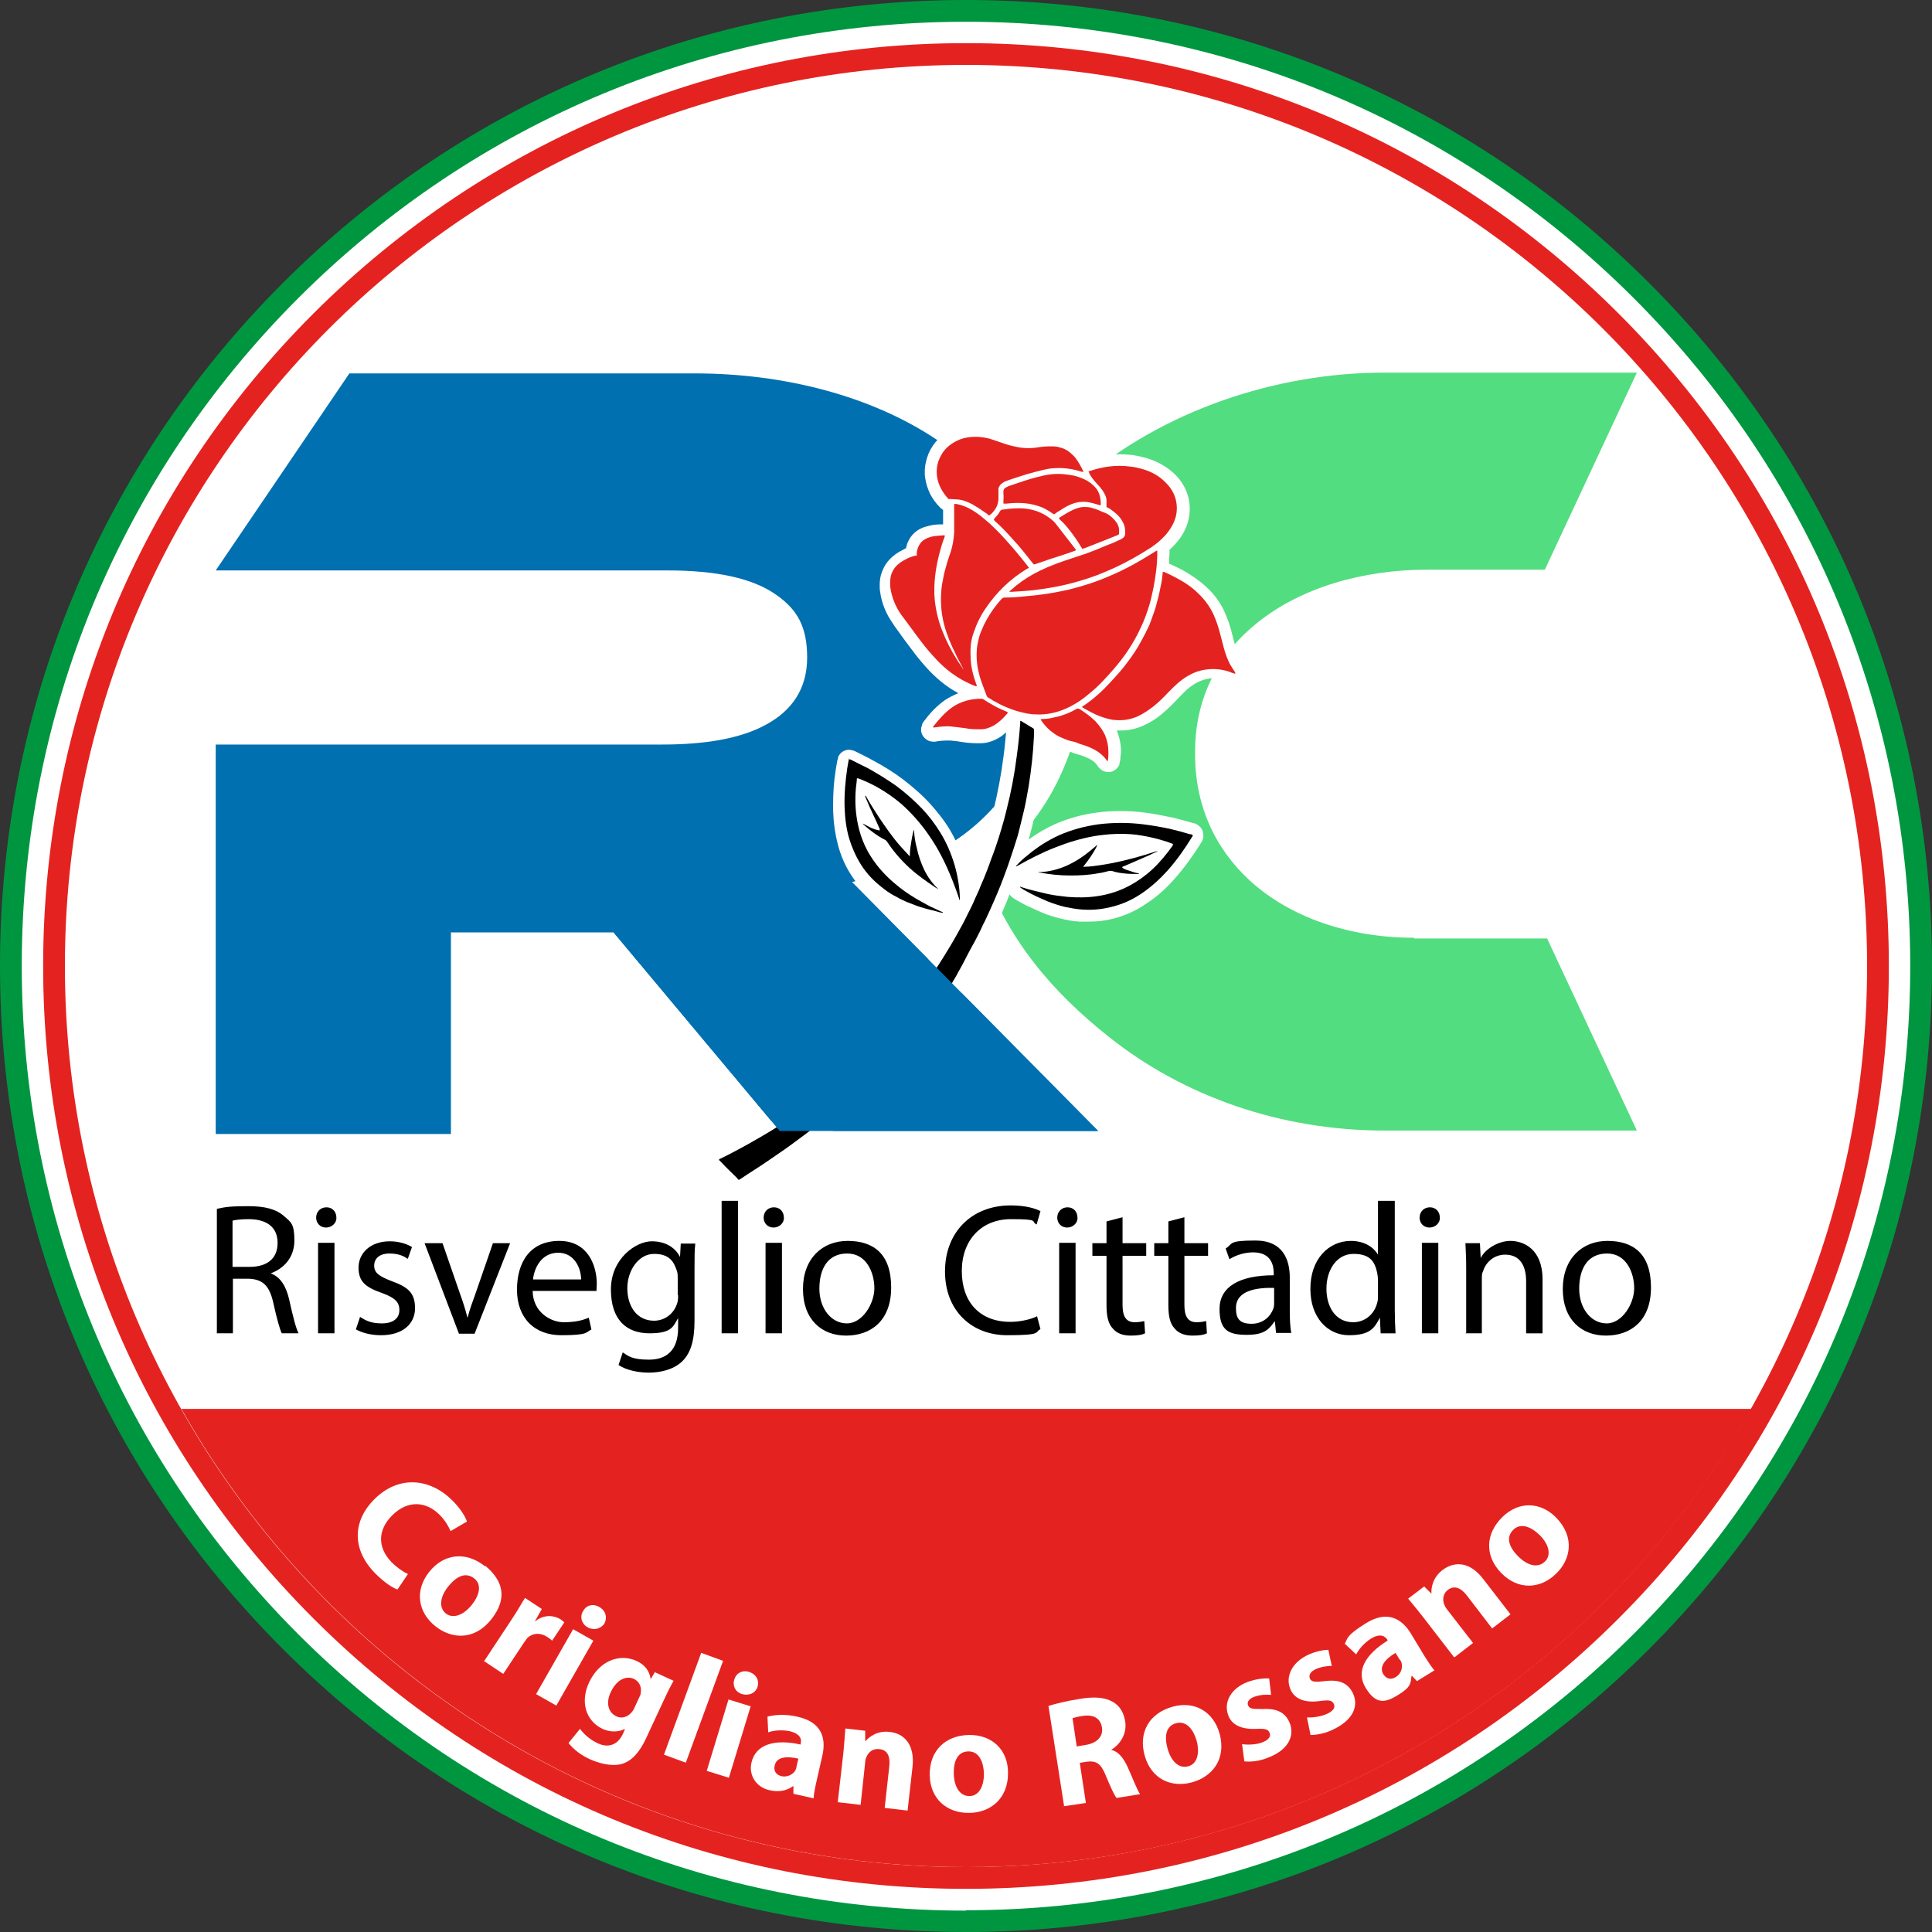 <?xml version="1.0" encoding="UTF-8" standalone="no"?>
<svg
   version="1.1"
   viewBox="0 0 506 506"
   id="svg44"
   sodipodi:docname="logo.svg"
   inkscape:version="1.4-rc1 (61ec3f24, 2024-09-26)"
   xmlns:inkscape="http://www.inkscape.org/namespaces/inkscape"
   xmlns:sodipodi="http://sodipodi.sourceforge.net/DTD/sodipodi-0.dtd"
   xmlns="http://www.w3.org/2000/svg"
   xmlns:svg="http://www.w3.org/2000/svg">
  <rect x="0" y="0" width="506" height="506" fill="#333333" stroke="none"/>
  <sodipodi:namedview
     id="namedview44"
     pagecolor="#ffffff"
     bordercolor="#000000"
     borderopacity="0.25"
     inkscape:showpageshadow="2"
     inkscape:pageopacity="0.0"
     inkscape:pagecheckerboard="0"
     inkscape:deskcolor="#d1d1d1"
     inkscape:zoom="2.1837945"
     inkscape:cx="252.77104"
     inkscape:cy="253"
     inkscape:current-layer="g43" />
  <defs
     id="defs1">
    <style
       id="style1">
      .cls-1 {
        fill: #e42320;
      }

      .cls-2 {
        fill: #0070b0;
      }

      .cls-3 {
        fill: #52dd80;
      }

      .cls-4 {
        fill: #fff;
      }

      .cls-5 {
        fill: #009640;
      }
    </style>
  </defs>
  <!-- Generator: Adobe Illustrator 28.7.0, SVG Export Plug-In . SVG Version: 1.2.0 Build 136)  -->
  <g
     id="g44">
    <g
       id="Layer_1">
      <g
         id="g43">
        <g
           id="g4">
          <path
             class="cls-5"
             d="M253,506c-67.6,0-131.1-26.3-178.9-74.1C26.3,384.1,0,320.6,0,253S26.3,121.9,74.1,74.1C121.9,26.3,185.4,0,253,0s131.1,26.3,178.9,74.1c47.8,47.8,74.1,111.3,74.1,178.9s-26.3,131.1-74.1,178.9c-47.8,47.8-111.3,74.1-178.9,74.1"
             id="path1" />
          <path
             class="cls-4"
             d="M253,500.4c-66.1,0-128.2-25.7-174.9-72.4C31.4,381.2,5.7,319.1,5.7,253S31.4,124.8,78.1,78.1C124.8,31.4,187,5.7,253,5.7s128.2,25.7,174.9,72.4c46.7,46.7,72.4,108.8,72.4,174.9s-25.7,128.2-72.4,174.9c-46.7,46.7-108.8,72.4-174.9,72.4"
             id="path2" />
          <path
             class="cls-1"
             d="M253,494.7c-64.6,0-125.2-25.1-170.9-70.8C36.5,378.3,11.3,317.6,11.3,253s25.1-125.2,70.8-170.9C127.8,36.5,188.5,11.3,253,11.3s125.2,25.1,170.9,70.8c45.6,45.6,70.8,106.3,70.8,170.9s-25.1,125.2-70.8,170.9c-45.6,45.6-106.3,70.8-170.9,70.8"
             id="path3" />
          <path
             class="cls-4"
             d="M489,253c0,130.3-105.7,236-236,236S17,383.4,17,253,122.7,17,253,17s236,105.7,236,236"
             id="path4" />
        </g>
        <g
           id="g22">
          <path
             class="cls-1"
             d="M47.5,369c40.5,71.6,117.4,120,205.6,120s165-48.4,205.6-120H47.5Z"
             id="path5" />
          <g
             id="g21">
            <path
               class="cls-4"
               d="M106.8,412.2c-1.2-.5-2.9-1.7-4.2-3-3.8-3.9-3.7-8.5.1-12.3,4.2-4.2,9-3.6,12.4-.2,1.5,1.5,2.4,3.1,2.9,4.3l4.3-2.5c-.4-1.2-1.6-3.3-3.8-5.5-5.8-5.8-14-6.8-20.5-.3-5.4,5.4-6.2,12.9.4,19.5,2.3,2.3,4.5,3.7,5.7,4.1l2.7-4Z"
               id="path6" />
            <path
               class="cls-4"
               d="M124.2,413.4c2.2,1.7,1.2,4.7-.7,7-2.2,2.7-4.9,3.6-6.7,2.2-2-1.6-1.5-4.5.6-7.1s4.5-3.9,6.8-2.1ZM127,410.2c-4.9-3.9-10.7-3.4-14.6,1.5s-2.9,10.6,1.6,14.2c4.1,3.3,10.1,3.9,14.6-1.7s3.1-10.3-1.5-14.1Z"
               id="path7" />
            <path
               class="cls-4"
               d="M126.7,435l5.1,3.4,5.5-8.3c.3-.4.6-.8.8-1.1,1.4-1.3,3.3-1.5,5.2-.3.6.4,1,.7,1.3,1l3.2-4.8c-.3-.3-.6-.5-1-.8-1.6-1-4.2-1.4-6.6.5h-.1c0,0,1.8-3.2,1.8-3.2l-4.4-2.9c-.9,1.4-1.8,3.1-3.4,5.5l-7.2,10.9Z"
               id="path8" />
            <path
               class="cls-4"
               d="M157,420.9c-1.7-1-3.5-.5-4.3,1.1-.9,1.4-.4,3.3,1.2,4.2s3.5.4,4.4-1c.8-1.5.4-3.3-1.3-4.3ZM145.7,446.7l9.7-17-5.3-3-9.7,17,5.3,3Z"
               id="path9" />
            <path
               class="cls-4"
               d="M166.2,447.2c-.2.5-.5,1-.9,1.4-1,1.1-2.5,1.6-3.9.9-2.3-1.1-2.7-3.8-1.4-6.4,1.5-3.2,4-4.3,6-3.4,1.5.7,2.1,2.2,1.8,3.8,0,.3-.2.7-.4,1.1l-1.2,2.6ZM171.6,437.8l-1.2,2h0c-.2-1.9-1.3-3.7-3.7-4.8-4.4-2-9.7-.1-12.4,5.6-2.4,5.1-.9,10.1,3.5,12.2,2,.9,4.1.9,5.9,0h0s-.5,1.2-.5,1.2c-1.5,3.3-4.2,3.8-6.8,2.5-2.1-1-3.7-2.6-4.5-3.7l-3,3.7c1.2,1.6,3.4,3.3,5.7,4.3s5.5,1.9,8.2,1.2c2.8-.8,4.8-3.3,6.4-6.7l4.6-9.9c1.2-2.6,2-4.1,2.6-5.2l-4.8-2.2Z"
               id="path10" />
            <rect
               class="cls-4"
               x="167.5"
               y="444.5"
               width="28.4"
               height="6.1"
               transform="translate(-301.1 464.1) rotate(-69.9)"
               id="rect10" />
            <path
               class="cls-4"
               d="M196.3,437.9c-1.9-.6-3.5.3-4,2-.5,1.6.3,3.3,2.1,3.8s3.5-.3,4-1.9c.5-1.7-.3-3.3-2.2-3.9ZM190.9,465.6l5.7-18.7-5.8-1.8-5.7,18.7,5.8,1.8Z"
               id="path11" />
            <path
               class="cls-4"
               d="M208.6,462.7c0,.4-.2.7-.3,1-.7,1.1-2.1,1.8-3.6,1.5-1.3-.3-2.2-1.3-1.8-2.8.5-2.3,3.1-2.5,6.2-1.8l-.5,2.1ZM213.1,471c0-1.1.4-2.9.8-4.7l1.5-6.6c1-4.5-.2-8.7-6.6-10.1-3.5-.8-6.3-.4-7.8,0l.2,4.1c1.4-.5,3.6-.7,5.6-.3,2.9.7,3.2,2.2,2.9,3.2v.3c-6.8-1.5-11.8-.1-12.9,4.8-.7,3,1,6.4,4.9,7.2,2.3.5,4.4.1,6-1.1h.1s0,2,0,2l5.3,1.2Z"
               id="path12" />
            <path
               class="cls-4"
               d="M219.4,472l6,.7,1.2-11.2c0-.6.2-1.1.4-1.5.5-1.1,1.6-2.1,3.3-1.9,2.2.2,2.9,2,2.6,4.6l-1.2,10.8,6,.7,1.3-11.5c.6-5.7-2.1-8.7-6-9.1-3.2-.4-5.4,1.3-6.3,2.4h-.1s0-2.7,0-2.7l-5.2-.6c-.1,1.7-.3,3.8-.5,6.2l-1.5,13.2Z"
               id="path13" />
            <path
               class="cls-4"
               d="M253.7,458.7c2.8,0,3.9,2.9,4,5.8,0,3.5-1.4,5.9-3.8,5.9-2.6,0-4-2.5-4.1-5.8s1-5.9,3.9-5.9ZM253.8,454.4c-6.3.1-10.4,4.2-10.3,10.5.1,6.3,4.6,10,10.3,9.9,5.2,0,10.3-3.4,10.2-10.6,0-5.9-4.2-9.9-10.2-9.8Z"
               id="path14" />
            <path
               class="cls-4"
               d="M280.9,450c.4-.1,1.2-.4,2.7-.6,2.8-.4,4.6.6,5,3,.4,2.3-1.2,4.1-4.2,4.6l-2.4.4-1.1-7.4ZM278.4,473.1l6-.9-1.6-10.5,1.8-.3c2.5-.3,3.7.4,5,3.6,1.3,3.2,2.3,5.2,2.8,5.9l6.2-1c-.7-.9-2-4.3-3.3-7.2-1.1-2.3-2.4-4-4.3-4.4h0c2.2-1.3,4.2-4,3.7-7.4-.4-2.5-1.5-4.2-3.3-5.2-2.1-1.2-5-1.4-8.9-.7-3.2.5-6,1.2-7.9,1.8l4.1,26.3Z"
               id="path15" />
            <path
               class="cls-4"
               d="M308.1,451.3c2.7-.7,4.5,1.8,5.3,4.6.9,3.4.1,6.1-2.2,6.7-2.5.7-4.5-1.4-5.4-4.6s-.5-6,2.3-6.7ZM307.1,447c-6.1,1.7-9,6.7-7.3,12.8,1.7,6.1,6.9,8.5,12.4,7,5.1-1.4,9.1-5.9,7.2-12.8-1.6-5.7-6.5-8.6-12.3-7Z"
               id="path16" />
            <path
               class="cls-4"
               d="M325.8,461.3c1.7.2,4,0,6.4-1,5.2-2,6.9-5.6,5.6-9-1.1-2.7-3.2-3.9-7.1-3.7-2.5,0-3.4,0-3.8-.9-.4-.9.2-1.8,1.6-2.3,1.6-.6,3.4-.6,4.4-.5l-.5-4.3c-1.3-.1-3.4.1-5.6.9-4.5,1.7-6.4,5.4-5.1,8.8.8,2.2,3.1,3.7,7.3,3.5,2.4-.1,3.1.1,3.5,1s-.1,1.8-1.8,2.5c-1.7.7-4.1.7-5.4.5l.6,4.5Z"
               id="path17" />
            <path
               class="cls-4"
               d="M343.2,454.4c1.7,0,4-.4,6.3-1.6,5-2.5,6.4-6.1,4.8-9.4-1.3-2.6-3.5-3.6-7.4-3.1-2.5.3-3.4.2-3.8-.6-.4-.9,0-1.8,1.4-2.5,1.5-.7,3.3-.9,4.3-.9l-.9-4.2c-1.3,0-3.4.4-5.5,1.4-4.3,2.1-5.9,6-4.3,9.2,1,2.1,3.4,3.4,7.6,2.8,2.4-.3,3.1-.2,3.6.7s0,1.8-1.6,2.6c-1.6.8-4.1,1.1-5.4,1l.9,4.4Z"
               id="path18" />
            <path
               class="cls-4"
               d="M366.7,434.7c.2.3.3.6.4.9.3,1.3-.2,2.8-1.5,3.6s-2.4.6-3.3-.7c-1.2-2,.5-4,3.2-5.6l1.1,1.8ZM375.7,437.5c-.7-.8-1.7-2.3-2.7-3.9l-3.5-5.8c-2.4-3.9-6.2-6.1-11.7-2.7s-4.8,4.1-5.6,5.4l3,2.8c.7-1.4,2.1-3,3.8-4.1,2.6-1.6,3.8-.6,4.4.3v.2c-5.8,3.6-8.4,8-5.7,12.4s5.1,3.9,8.5,1.8,3.2-3,3.5-5h.1c0,0,1.3,1.4,1.3,1.4l4.7-2.9Z"
               id="path19" />
            <path
               class="cls-4"
               d="M381,434l4.8-3.7-6.9-8.9c-.3-.4-.6-1-.7-1.3-.4-1.1-.3-2.7,1-3.7,1.7-1.3,3.5-.5,5,1.5l6.6,8.6,4.8-3.7-7.1-9.2c-3.5-4.6-7.5-4.8-10.7-2.4-2.6,2-3,4.7-2.9,6.2h0c0,0-1.9-1.9-1.9-1.9l-4.2,3.2c1.1,1.3,2.4,2.9,3.9,4.8l8.1,10.5Z"
               id="path20" />
            <path
               class="cls-4"
               d="M396.4,400.6c2-1.9,4.8-.6,6.9,1.5,2.5,2.5,3,5.3,1.3,6.9-1.9,1.8-4.6,1-7-1.4s-3.3-5-1.2-7ZM393.5,397.3c-4.5,4.4-4.7,10.2-.3,14.7,4.4,4.5,10.2,4.2,14.3.2,3.8-3.6,5.1-9.5.1-14.7-4.1-4.2-9.8-4.4-14.1-.2Z"
               id="path21" />
          </g>
        </g>
        <g
           id="g42">
          <g
             id="g23">
            <path
               class="cls-3"
               d="M370.3,245.6c-16.9,0-32.4-5.3-43-15-9-8.3-14.5-19.7-14.3-33.8,0-14.3,6.3-25.7,16.3-33.7,11.3-9.1,27.4-13.9,44.5-13.9h30.8l24.1-51.6h-66.3c-28.3,0-57.9,10-79.3,28.4-2.5,2.1-4.9,4.4-7.1,6.8,5.8,10.3,8.8,22,8.8,34.7,0,20.2-5.3,36.8-15.7,49.3-3.4,4-7.3,7.6-11.7,10.8,6.4,18.3,18,32.1,33.2,44.1,19.4,15.4,44.7,24.4,72.1,24.4h66l-23.5-50.3h-34.8Z"
               id="path22" />
            <path
               class="cls-2"
               d="M56.5,149.4l35-51.6h90.6c23,0,46,5.8,63.3,17.4,17.5,11.7,29.2,29.1,29.2,52.3s-4.9,32.7-13.4,42.8c-9.1,10.8-22.3,17.4-38.1,20.7l64.5,65.2h-83.4l-43.5-52h-42.6v52.8h-61.6v-102h117c10.9,0,20.4-1.5,27.1-5.2,6.7-3.6,10.8-9.3,10.8-17.6s-2.8-12.6-7.8-16.2c-6.4-4.7-16.4-6.6-28.8-6.6H56.5Z"
               id="path23" />
          </g>
          <g
             id="g41">
            <path
               class="cls-4"
               d="m 326.5,175.786 c -0.2,-0.505 -0.4,-0.807 -0.5,-1.009 0,0 0,0 -0.1,-0.101 -0.3,-0.505 -0.7,-0.908 -0.9,-1.514 v 0 c -0.6,-1.11 -1,-2.321 -1.4,-3.633 -0.4,-1.413 -0.7,-2.826 -1.1,-4.238 -0.4,-1.615 -1,-3.229 -1.7,-4.844 v 0 c -1.1,-2.523 -2.8,-4.844 -4.8,-6.66 -2.3,-2.119 -4.8,-3.734 -7.4,-5.046 -0.9,-0.404 -1.7,-0.807 -2.4,-1.11 0,0 0,0 0,0 0,-0.807 0,-1.716 0.1,-2.523 v 0 c 0,-0.505 0,-0.605 0,-0.706 0,-0.101 0,-0.303 0,-0.404 0.5,-0.505 1.1,-1.009 1.5,-1.514 1.6,-1.716 2.9,-3.835 3.5,-6.459 0.2,-0.908 0.3,-1.816 0.3,-2.725 0,-0.908 -0.1,-1.917 -0.3,-2.826 -0.6,-2.422 -1.8,-4.44 -3.4,-6.055 -2.1,-2.119 -4.7,-3.532 -7.3,-4.339 -1.3,-0.404 -2.7,-0.706 -4,-0.908 -1,-0.101 -2.1,-0.202 -3.1,-0.202 -2.8,0 -5.5,0.505 -8.1,1.211 -0.6,-1.009 -1.2,-2.018 -2.1,-3.027 -1.3,-1.413 -3,-2.523 -5,-3.027 -1.1,-0.303 -2.1,-0.404 -3.1,-0.404 H 275 c -1.4,0 -2.7,0.202 -3.9,0.404 v 0 c -0.6,0 -1.1,0.101 -1.7,0.101 -1,0 -2,-0.101 -3.1,-0.404 -1.3,-0.303 -2.7,-0.807 -4.3,-1.413 -0.5,-0.202 -1.2,-0.404 -2,-0.605 -1.4,-0.404 -2.9,-0.605 -4.5,-0.605 v 0 h -0.2 c -2,0 -4,0.303 -6,1.312 -1.3,0.605 -2.6,1.413 -3.6,2.523 -1,1.009 -1.9,2.321 -2.5,3.734 -0.6,1.514 -1,3.128 -1,4.743 0,0.505 0,1.11 0.1,1.615 v 0 c 0.2,1.514 0.7,2.927 1.3,4.238 0.7,1.312 1.5,2.422 2.5,3.431 0.1,0.101 0.3,0.303 0.4,0.404 h 0.1 c 0.1,0.202 0.3,0.303 0.4,0.303 0,0.303 0,0.605 0,0.908 v 0 c 0,0.101 0,0.101 0,0.101 0,0.706 0,1.312 0,1.917 0,0.303 0,0.605 0,0.908 -1.1,0 -2.2,0 -3.4,0.303 -0.8,0.202 -1.7,0.404 -2.5,0.807 -0.8,0.404 -1.6,1.009 -2.2,1.716 -0.6,0.706 -1.1,1.615 -1.4,2.523 v 0 c 0,0.303 -0.2,0.605 -0.2,0.908 -0.3,0.101 -0.5,0.202 -0.8,0.404 -1.3,0.605 -2.6,1.514 -3.7,2.725 -1,1.11 -1.7,2.523 -2.1,3.936 -0.2,0.807 -0.3,1.716 -0.3,2.523 0,0.605 0,1.211 0.1,1.716 0.4,3.128 1.6,5.954 3.4,8.477 v 0 c 0.3,0.505 0.6,0.908 0.9,1.312 v 0 c 1.3,1.816 2.6,3.633 4,5.449 1.4,1.917 3,3.835 4.7,5.651 2.2,2.22 4.6,4.238 7.5,5.752 -1.2,0.505 -2.4,1.11 -3.5,1.816 -2.3,1.615 -4.1,3.633 -5.6,5.651 -0.2,0.202 -0.3,0.505 -0.4,0.706 v 0.202 c -0.7,1.514 0,3.128 1.4,3.936 0.5,0.303 1.1,0.404 1.6,0.404 0.4,0 0.7,0 0.9,-0.101 v 0 c 0.8,-0.101 1.6,-0.202 2.3,-0.202 0.7,0 0.8,0 1.2,0 v 0 c 1.1,0.101 2.1,0.202 3.2,0.404 v 0 c 1.2,0.202 2.6,0.303 3.9,0.303 0.3,0 0.5,0 0.8,0 v 0 c 1.8,0 3.4,-0.605 4.8,-1.413 v 0 c 0.7,-0.404 1.3,-0.908 1.9,-1.413 -0.2,2.119 -0.4,4.339 -0.7,6.459 -0.6,4.743 -1.5,9.385 -2.6,13.926 -0.4,1.615 -0.8,3.128 -1.3,4.743 -0.5,1.615 -1,3.33 -1.5,4.945 -0.5,1.413 -1,2.927 -1.6,4.339 -0.3,0.807 -0.6,1.615 -1,2.523 -0.4,0.908 -0.7,1.716 -1,2.523 -0.3,-1.615 -0.6,-3.128 -1,-4.642 -0.9,-3.229 -2.3,-6.358 -4,-9.284 -1.5,-2.523 -3.3,-4.743 -5.2,-6.862 -2.2,-2.422 -4.7,-4.541 -7.2,-6.459 -2.4,-1.816 -4.9,-3.33 -7.5,-4.743 -1.6,-0.908 -3.3,-1.716 -4.9,-2.523 v 0 c -0.4,-0.202 -0.6,-0.202 -0.8,-0.303 h -0.1 c 0,0 0,0 0,0 v 0 c -1.5,-0.404 -3,0.404 -3.6,1.816 v 0 c 0,0 0,0 0,0.202 0,0.101 -0.1,0.404 -0.2,0.706 -0.1,0.706 -0.3,1.514 -0.4,2.321 -0.5,3.027 -0.7,6.055 -0.7,9.082 0,0.605 0,1.11 0,1.716 0.1,3.027 0.5,6.055 1.3,9.082 0.7,2.624 1.8,5.248 3.3,7.569 1.8,2.927 4.2,5.348 6.9,7.367 1.2,0.908 2.5,1.716 3.8,2.422 0.9,0.505 1.8,0.908 2.6,1.312 0.8,0.404 1.6,0.605 2.2,0.908 v 0 c 1.1,0.404 2.1,0.706 3,1.009 v 0 c 1.1,0.303 2.2,0.605 3.2,0.807 v 0 c 0.6,0.101 1.1,0.202 1.5,0.303 v 0 c 0,0 0.3,0 0.8,0 0.3,0 0.6,0 0.9,-0.101 0.2,0 0.4,-0.101 0.5,-0.202 -0.2,0.404 -0.4,0.807 -0.7,1.211 -1.2,2.119 -2.4,4.238 -3.7,6.257 -1.5,2.321 -3,4.642 -4.6,6.963 -2.1,3.027 -4.3,5.954 -6.6,8.78 -0.5,0.706 -1.1,1.312 -1.6,2.018 0,0 -0.2,0.202 -0.4,0.505 -0.1,0.202 -0.2,0.505 -0.3,0.807 0,0.303 -0.1,0.505 -0.1,0.807 -0.1,0.202 -0.3,0.303 -0.4,0.505 -1,1.11 -2.1,2.22 -3.2,3.33 v 0 c -0.6,0.605 -1.2,1.211 -1.9,1.816 v 0 c -0.8,0.807 -1.6,1.514 -2.4,2.22 -0.8,0.807 -1.7,1.514 -2.6,2.321 -1.1,1.009 -2.3,2.018 -3.6,3.027 -1.4,1.11 -2.8,2.22 -4.3,3.33 v 0 c -1.9,1.413 -3.9,2.826 -5.9,4.238 -2.3,1.514 -4.6,3.027 -7,4.44 -3.1,1.917 -6.3,3.633 -9.5,5.348 -0.8,0.404 -1.5,0.807 -2.3,1.211 0,0 0,0 -0.2,0 -0.2,0.101 -0.6,0.303 -1,0.807 -0.4,0.404 -0.7,1.11 -0.8,1.615 -0.2,0.908 0,1.816 0.6,2.523 l 0.2,0.202 0.2,0.202 c 0.2,0.202 0.4,0.404 0.5,0.505 1.4,1.413 2.7,2.725 4.1,4.138 0,0 0.2,0.202 0.5,0.505 0.3,0.303 0.9,0.605 1.6,0.706 0.8,0.202 1.5,0 2.2,-0.404 0,0 0.3,-0.202 0.6,-0.404 v 0 c 2.2,-1.514 4.5,-2.927 6.8,-4.44 1.7,-1.11 3.3,-2.22 4.9,-3.431 1.3,-0.908 2.5,-1.816 3.7,-2.725 v 0 c 1.1,-0.807 2.2,-1.615 3.2,-2.422 1.2,-0.908 2.4,-1.917 3.6,-2.826 0.9,-0.706 1.8,-1.413 2.7,-2.22 0.8,-0.706 1.6,-1.312 2.3,-2.018 1.1,-1.009 2.2,-1.917 3.4,-3.027 1.1,-1.009 2.2,-2.018 3.4,-3.128 1.3,-1.211 2.5,-2.523 3.7,-3.734 1.4,-1.413 2.8,-2.927 4.1,-4.339 0.8,-0.807 1.5,-1.716 2.2,-2.523 0.2,0 0.4,0 0.6,0 0.3,0 0.5,0 0.8,0 0.8,-0.202 1.4,-0.605 1.9,-1.211 0,0 0.2,-0.303 0.4,-0.605 v 0 c 1.5,-2.22 2.9,-4.541 4.4,-6.862 1.1,-1.716 2.1,-3.431 3.1,-5.147 0.8,-1.312 1.6,-2.725 2.3,-4.037 v 0 c 0.7,-1.211 1.3,-2.321 2,-3.532 v 0 c 0.7,-1.312 1.4,-2.725 2.1,-4.037 0.5,-1.009 1.1,-2.018 1.6,-3.128 0.5,-0.908 0.9,-1.816 1.3,-2.725 0.6,-1.312 1.3,-2.725 1.9,-4.138 0.6,-1.413 1.2,-2.826 1.8,-4.238 v 0 c 0.2,-0.505 0.4,-1.11 0.6,-1.615 0,0 0,0 0,0 0,0 0.1,0.202 0.3,0.404 0.2,0.202 0.4,0.404 0.7,0.605 v 0 c 0.5,0.303 1.1,0.706 1.7,1.009 0.9,0.505 1.8,1.009 2.8,1.413 0.9,0.404 1.9,0.908 2.9,1.312 1.6,0.706 3.3,1.211 5,1.615 v 0 c 1.6,0.404 3.3,0.706 5,0.807 0.8,0 1.5,0 2.3,0 2.1,0 4.1,-0.202 6.2,-0.706 3.3,-0.807 6.4,-2.22 9.1,-4.138 2.8,-1.816 5.2,-4.037 7.3,-6.459 2.6,-2.927 4.9,-6.156 6.9,-9.385 v 0 c 0.1,-0.202 0.2,-0.404 0.3,-0.505 v 0 c 0,-0.101 0,-0.101 0,-0.101 v 0 c 0.5,-1.11 0.3,-2.523 -0.5,-3.431 -0.5,-0.505 -1.1,-0.908 -1.5,-1.009 -0.2,0 -0.4,-0.101 -0.5,-0.101 v 0 c 0,0 0,0 0,0 v 0 c -1.8,-0.505 -3.5,-1.009 -5.3,-1.413 v 0 c -2.4,-0.505 -4.8,-1.009 -7.3,-1.312 -2.2,-0.303 -4.4,-0.404 -6.5,-0.404 -2,0 -4.1,0.101 -6.1,0.404 -3.8,0.505 -7.4,1.514 -10.9,3.027 -2.4,1.11 -4.7,2.422 -6.9,4.037 0.1,-0.404 0.3,-0.908 0.4,-1.413 v 0 c 0,0 0,0 0,0 0.5,-1.816 0.9,-3.633 1.3,-5.449 0.5,-2.119 0.9,-4.339 1.3,-6.459 0.7,-4.138 1.2,-8.376 1.4,-12.614 0.9,0.706 1.9,1.413 3,1.816 1,0.404 2,0.807 3.2,1.11 v 0 c 0.4,0 0.8,0.202 1.3,0.404 v 0 c 0.7,0.202 1.3,0.404 2,0.605 v 0 c 0.9,0.303 1.8,0.706 2.5,1.11 v 0 c 0.7,0.404 1.2,0.908 1.7,1.615 0,0.101 0.2,0.303 0.4,0.505 0.2,0.202 0.4,0.404 0.7,0.605 0.3,0.202 0.6,0.303 1,0.404 1.5,0.404 3,-0.505 3.6,-1.917 v 0 c 0,0 0,0 0,-0.303 0,-0.202 0.1,-0.404 0.2,-0.807 v 0 c 0,-0.505 0.1,-1.211 0.2,-2.018 v 0 c 0,0 0,-0.202 0,-0.303 0,-1.816 -0.4,-3.734 -1.1,-5.449 0.3,0 0.6,0 0.9,0 2.1,0 4.1,-0.404 6.1,-1.312 1.8,-0.807 3.4,-1.816 4.8,-3.027 1.6,-1.312 3.1,-2.826 4.4,-4.238 0.7,-0.706 1.4,-1.413 2,-2.018 v 0 c 1.3,-1.11 2.6,-2.018 4.1,-2.523 1.1,-0.404 2.1,-0.605 3.2,-0.605 1,0 2.1,0.202 3.2,0.505 0.3,0.101 0.7,0.303 1.3,0.505 0.3,0.101 0.6,0.202 0.7,0.202 h 0.1 c 0,0 0,0 0,0 v 0 c 0.9,0.101 1.9,-0.101 2.5,-0.706 0.7,-0.605 1.1,-1.514 1,-2.523 0,-0.303 0,-0.706 -0.2,-1.009 z"
               id="path24"
               style="stroke-width:1.005" />
            <g
               id="g30">
              <path
                 d="M240.4,271.9c-.3,0-.4,0-.6-.1-1.8-.7-3.6-1.4-5.4-2.1-.2,0-.4-.2-.6-.2,0,0-.2,0-.2-.1,0-.2,0-.3.2-.4.6-.7,1.1-1.4,1.7-2.1,2.3-2.9,4.5-5.9,6.7-8.9,1.6-2.3,3.2-4.6,4.7-7,1.3-2.1,2.6-4.2,3.8-6.4.9-1.6,1.8-3.2,2.6-4.9.7-1.4,1.5-2.9,2.1-4.4.5-1.1,1-2.1,1.4-3.2.4-1,.9-2,1.3-3.1.3-.8.7-1.7,1-2.6.5-1.5,1.1-2.9,1.6-4.4.6-1.7,1.1-3.3,1.6-5,.5-1.6.9-3.2,1.3-4.8,1.2-4.7,2.1-9.4,2.7-14.2.4-2.9.7-5.7.9-8.6,0-.2,0-.4,0-.6.2,0,.4.1.5.2.5.3,1,.6,1.5.9.4.3.9.5,1.3.8.3.1.3.3.3.6,0,.5,0,1,0,1.5-.2,4.4-.7,8.8-1.4,13.2-.4,2.1-.7,4.1-1.2,6.2-.4,1.8-.9,3.6-1.3,5.3-.2.9-.5,1.9-.8,2.8-.4,1.3-.8,2.5-1.2,3.7-.6,1.8-1.2,3.6-1.9,5.4-.6,1.6-1.2,3.2-1.9,4.8-.6,1.4-1.2,2.8-1.8,4.1-.6,1.3-1.2,2.7-1.9,4-.4.9-.8,1.8-1.3,2.7-.5,1-1,2-1.6,3-.7,1.3-1.4,2.6-2.1,4-.6,1.2-1.3,2.3-1.9,3.5-.8,1.3-1.5,2.6-2.3,3.9-1,1.7-2,3.3-3.1,5-1.4,2.3-2.9,4.5-4.4,6.7-.1.2-.2.3-.3.5"
                 id="path25" />
              <path
                 d="M193.6,309c-.3,0-.4-.2-.5-.4-1.4-1.4-2.8-2.7-4.1-4.1-.2-.2-.3-.3-.5-.5l-.2-.2c0-.2.2-.3.3-.3.8-.4,1.6-.8,2.4-1.2,3.3-1.7,6.5-3.5,9.7-5.4,2.4-1.4,4.8-3,7.1-4.5,2-1.4,4.1-2.8,6-4.3,1.5-1.1,2.9-2.2,4.4-3.4,1.3-1,2.5-2,3.7-3.1.9-.8,1.8-1.6,2.6-2.3.8-.7,1.6-1.5,2.4-2.3.7-.6,1.3-1.3,2-1.9,1.1-1.1,2.2-2.2,3.2-3.4,1.2-1.3,2.3-2.6,3.5-3.9,1.1-1.3,2.1-2.6,3.1-3.9,3-3.8,5.7-7.7,8.2-11.8,1.5-2.5,2.9-5,4.3-7.5,0-.2.2-.3.3-.5.2,0,.3.2.4.4.4.5.7,1,1,1.5.3.4.6.9.9,1.2.2.2.2.4,0,.7-.2.5-.4.9-.7,1.4-2,4-4.2,7.8-6.6,11.5-1.2,1.8-2.4,3.5-3.6,5.2-1.1,1.5-2.2,2.9-3.4,4.3-.6.8-1.2,1.5-1.9,2.2-.9,1-1.7,2-2.6,3-1.3,1.4-2.6,2.8-4,4.2-1.2,1.2-2.4,2.4-3.7,3.6-1.1,1-2.2,2-3.3,3-1.1,1-2.2,2-3.3,2.9-.7.6-1.5,1.3-2.2,1.9-.9.7-1.8,1.4-2.7,2.1-1.2.9-2.3,1.9-3.5,2.8-1,.8-2.1,1.6-3.2,2.4-1.2.9-2.4,1.8-3.7,2.7-1.6,1.1-3.2,2.2-4.8,3.3-2.2,1.5-4.5,2.9-6.7,4.4-.2.1-.3.2-.5.3"
                 id="path26" />
              <path
                 d="M266.9,232.2c.3,0,.6.1.8.2.9.3,1.9.6,2.8.8,1.2.3,2.5.6,3.7.9,1.8.4,3.6.6,5.4.8,2.6.2,5.2.2,7.8-.2,4.9-.7,9.2-2.7,13-5.8,2.1-1.7,3.9-3.7,5.6-5.9.4-.5.7-1,1.1-1.5,0,0,0-.2.2-.3,0,0-.2-.1-.2-.2-.4-.2-.9-.3-1.3-.5-.7-.2-1.3-.4-2-.6-2.1-.6-4.2-1-6.3-1.3-3.7-.4-7.4-.2-11,.4-3.4.6-6.7,1.6-10,2.9-3.4,1.3-6.7,3-9.9,4.8-.1,0-.2.1-.4.2h-.1c0-.2.2-.3.3-.4.8-.9,1.7-1.7,2.6-2.4,2.6-2.2,5.4-4,8.5-5.4,3.2-1.4,6.6-2.3,10.1-2.8,4-.5,7.9-.5,11.9,0,2.3.3,4.7.7,7,1.2,1.7.4,3.5.9,5.2,1.4.2,0,.5,0,.7.3,0,.1-.1.3-.2.4-1.9,3.1-4,6.1-6.5,8.9-2,2.2-4.2,4.2-6.7,5.9-2.5,1.7-5.2,2.9-8.2,3.6-2.5.6-5,.8-7.5.6-1.5-.1-3-.4-4.5-.7-1.6-.4-3.1-.9-4.6-1.5-.9-.4-1.8-.8-2.7-1.2-.9-.4-1.8-.9-2.7-1.4-.6-.3-1.1-.6-1.6-1,0,0,0,0-.1-.2"
                 id="path27" />
              <path
                 d="M222.4,198.9c.1,0,.2,0,.3,0,1.6.8,3.2,1.6,4.8,2.4,2.5,1.4,4.9,2.9,7.2,4.5,2.4,1.8,4.7,3.8,6.8,6,1.8,1.9,3.4,4,4.8,6.3,1.6,2.6,2.8,5.4,3.7,8.4.8,2.8,1.3,5.7,1.4,8.6,0,.2,0,.4,0,.6-.2,0-.2-.2-.2-.3-.5-1.6-1.1-3.1-1.7-4.7-1.7-4.3-3.7-8.4-6.4-12.2-2-2.9-4.4-5.6-7.1-8-1.9-1.6-3.9-3-6-4.2-1.6-.9-3.3-1.7-5.1-2.4-.1,0-.3-.1-.5,0,0,.1,0,.3,0,.5-.4,2.8-.5,5.6-.2,8.4.3,2.7.9,5.3,1.9,7.7.9,2.2,2.1,4.2,3.5,6,1.8,2.3,3.8,4.2,6.1,6,1.8,1.4,3.7,2.6,5.7,3.7,1.1.6,2.1,1.2,3.3,1.7.7.3,1.4.7,2.2,1h.1c-.1.2-.3.2-.4.1-.5,0-.9-.2-1.3-.3-1-.3-2.1-.5-3.1-.8-.9-.3-1.8-.5-2.7-.9-.7-.3-1.4-.5-2.1-.8-.8-.4-1.6-.7-2.4-1.2-1.2-.6-2.4-1.3-3.5-2.2-2.4-1.8-4.5-3.9-6.1-6.5-1.3-2.1-2.3-4.4-3-6.7-.8-2.7-1.1-5.5-1.2-8.2-.1-3.4.2-6.8.7-10.2.1-.8.3-1.5.4-2.3,0,0,0-.2.1-.3"
                 id="path28" />
              <path
                 d="M272.1,228.4c.1,0,.3,0,.4,0,2.3-.1,4.6-.7,6.7-1.6,2.7-1.2,5-2.8,7.2-4.7.3-.2.6-.5.8-.7,0,0,.1,0,.2-.1-.2.5-.6,1.3-1.7,3-.6.9-1.3,1.8-2,2.7,0,.1.2,0,.3,0,1.4,0,2.7-.2,4.1-.4,4.1-.6,8.1-1.6,12.1-2.8.8-.3,1.7-.5,2.5-.8.1,0,.3,0,.4-.1,0,.2,0,.2-.2.2-.6.3-1.2.5-1.7.8-1.3.6-2.6,1.1-3.9,1.7-1,.4-2,.9-3,1.3-.1,0-.3,0-.4.3.2.2.7.5,1.4.7.5.2,1,.3,1.5.5.5.2,1,.2,1.5.4,0,.2-.2.1-.3.1-1.3,0-2.6,0-4-.2-1-.1-1.9-.3-2.8-.6-.2,0-.5,0-.7,0-.9.2-1.8.5-2.8.6-2.5.5-5,.6-7.5.6-2.7,0-5.4-.3-8-.8h-.2c0,0,0-.2,0-.2"
                 id="path29" />
              <path
                 d="M245.8,232.9c-.2-.1-.5-.3-.7-.4-2.4-1.6-4.7-3.2-6.8-5.1-2.3-2.1-4.3-4.4-6-7-.2-.2-.3-.4-.6-.5-2-1-3.8-2.4-5.5-3.9,0,0-.2-.2-.2-.3.7.4,1.4.7,2.1,1.1.7.3,1.5.6,2.3.7,0-.2,0-.3,0-.4-.5-1.2-1.1-2.4-1.6-3.5-.7-1.5-1.4-3-2-4.5,0-.2-.2-.3-.2-.5v-.2c.2,0,.2.2.3.3,1,1.8,2.1,3.5,3.2,5.2,1.8,2.7,3.6,5.3,5.7,7.7.7.8,1.5,1.6,2.2,2.4l.2.2c.2,0,.1-.2.1-.3,0-1.2.2-2.4.4-3.6.1-.8.3-1.6.5-2.5,0-.1,0-.2.1-.4.1,0,.1.2.1.3.1,1.4.3,2.9.7,4.3.4,2,1.1,4,2,5.9.9,1.8,2.1,3.5,3.6,4.9.1.1.2.2.3.3h0"
                 id="path30" />
            </g>
            <g
               id="g40">
              <path
                 class="cls-1"
                 d="M303.1,144.2c0,.2,0,.3,0,.5,0,3.1-.4,6.1-1,9.2-.3,1.4-.6,2.9-1,4.3-.6,2-1.3,4-2.2,5.9-1.4,3.1-3.2,6.1-5.3,8.8-1.4,1.8-2.9,3.5-4.5,5.2-1.3,1.4-2.6,2.6-4.1,3.8-1.4,1.2-2.9,2.2-4.6,3.1-2.9,1.5-6,2.3-9.2,2.1-1.6,0-3.1-.4-4.6-.8-1.1-.3-2.1-.7-3.1-1.1-1.2-.5-2.3-1.1-3.4-1.7-.4-.3-.8-.5-1.3-.8-.2-.1-.3-.3-.4-.5-.6-1.7-1.3-3.3-1.8-5-.6-2.1-.9-4.3-.8-6.4,0-1.3.3-2.5.6-3.8.2-.8.5-1.5.8-2.2.6-1.5,1.4-2.9,2.3-4.3.8-1.2,1.7-2.4,2.7-3.5l.2-.2c.2-.2.4-.3.7-.3,1.7,0,3.4-.1,5.1-.3,4-.3,7.9-.9,11.8-1.8,3.6-.9,7.1-2,10.5-3.5,4.1-1.7,8-3.9,11.8-6.3.2-.1.4-.3.8-.4"
                 id="path31" />
              <path
                 class="cls-1"
                 d="M240.1,145.6c0-.2,0-.4,0-.5,0-.5.1-1.1.3-1.6.4-1.1,1.1-1.9,2.1-2.4.6-.3,1.1-.4,1.7-.6,1-.2,2-.2,3-.3h.2c.1.2,0,.3,0,.4-.1.4-.3.7-.4,1.1-.4,1.1-.7,2.3-1,3.4-.8,3.1-1.3,6.3-1.3,9.6,0,2.8.5,5.6,1.3,8.3.9,2.8,2.1,5.4,3.5,7.9.8,1.4,1.7,2.8,2.6,4.1,0,.1.2.2.3.4h0s-.1-.2-.1-.2c-.7-1.4-1.5-2.7-2.1-4.1-1.2-2.4-2.2-4.8-2.9-7.4-.9-3.4-1.1-6.9-.6-10.5.3-1.7.6-3.3,1.1-4.9.3-1.2.7-2.3,1.1-3.5.6-1.7.9-3.6,1-5.4,0-1.7,0-3.4,0-5.1,0-.6,0-1.3,0-1.9,0-.1,0-.3,0-.4.2,0,.4,0,.6,0,1,.2,1.9.5,2.8.9,1.7.8,3.2,1.9,4.6,3.1,1.7,1.4,3.2,2.9,4.7,4.5,2.3,2.5,4.5,5.1,6.6,7.8,0,.1.2.2.3.4-.1,0-.2.2-.4.2-4.5,2.7-8.1,6.2-11,10.5-.7,1-1.3,2.1-1.8,3.1-.5,1-.9,2.1-1.3,3.2-.7,1.9-.9,3.9-.8,6,0,2.6.6,5.1,1.5,7.5,0,.2.2.3.1.5,0,.1-.2,0-.3,0-.9-.3-1.7-.7-2.5-1.1-2.8-1.4-5.3-3.3-7.5-5.6-1.6-1.7-3.1-3.4-4.5-5.3-1.3-1.8-2.7-3.6-4-5.4-.3-.4-.6-.8-.9-1.2-1.5-2.1-2.5-4.5-2.9-7.1-.1-1.1-.1-2.1.1-3.1.2-.9.7-1.8,1.3-2.5.8-.9,1.8-1.5,2.8-2,.5-.3,1.1-.5,1.7-.7.2,0,.4-.1.6-.2"
                 id="path32" />
              <path
                 class="cls-1"
                 d="M323.6,176.4c-.1,0-.2,0-.4,0-.5-.2-.9-.3-1.3-.5-2.8-.9-5.6-.9-8.4,0-1.9.7-3.5,1.7-5,3-.8.7-1.5,1.4-2.3,2.2-1.3,1.4-2.6,2.7-4.1,3.9-1.3,1-2.6,1.9-4.1,2.6-2.2,1-4.4,1.2-6.7.9-1.1-.2-2.1-.5-3.2-.9-1.6-.6-3-1.4-4.4-2.2-.1,0-.1,0-.3-.3,0,0,.2-.2.3-.2,2.7-1.8,5-3.9,7.2-6.3,1.2-1.3,2.4-2.6,3.5-4,1.3-1.7,2.6-3.4,3.7-5.3.6-1,1.1-2,1.7-3.1.3-.5.5-1.1.8-1.6.3-.6.6-1.3.8-1.9.3-.8.6-1.7.9-2.5.3-.9.6-1.9.8-2.8.4-1.4.7-2.9,1-4.4.2-.9.3-1.8.4-2.8,0-.1,0-.3,0-.4.2,0,.3,0,.4,0,.8.4,1.6.7,2.3,1.1,2.4,1.2,4.7,2.6,6.6,4.5,1.7,1.6,3.1,3.5,4.1,5.7.6,1.4,1.1,2.8,1.5,4.3.4,1.4.7,2.8,1.1,4.2.4,1.5.9,2.9,1.6,4.3.4.7.8,1.3,1.2,1.9,0,.1.2.2.2.4"
                 id="path33" />
              <path
                 class="cls-1"
                 d="M289.8,133c0-.2,0-.3,0-.5,0-.5,0-.9,0-1.4,0-1-.5-1.8-1-2.6-.5-.7-1-1.3-1.6-1.9-.7-.8-1.4-1.6-1.9-2.6,0-.2-.2-.4-.2-.6h.2c3.5-1.2,7.1-1.7,10.7-1.2,1.2.1,2.3.4,3.4.7,2.3.7,4.3,1.8,6,3.6,1.3,1.3,2.2,2.8,2.6,4.6.3,1.3.3,2.7,0,4-.5,2-1.5,3.6-2.8,5.1-1.1,1.2-2.3,2.2-3.6,3.1-3.1,2-6.4,3.9-9.7,5.4-3,1.4-6.1,2.6-9.3,3.5-4,1.2-8,1.9-12.1,2.4-1.9.2-3.8.3-5.6.4-.2,0-.3,0-.5,0,0-.2,0-.2.2-.3.5-.4,1-.9,1.5-1.3,2-1.6,4.1-2.9,6.4-4,2.7-1.3,5.5-2.3,8.3-3.2,1.7-.6,3.5-1.1,5.2-1.8,1.6-.6,3.1-1.3,4.7-1.9.8-.3,1.5-.6,2.3-1,.3-.1.5-.2.8-.4.6-.3.9-.8.9-1.5,0-1-.1-1.9-.6-2.8-.4-.8-1-1.6-1.7-2.2-.6-.5-1.2-1-1.8-1.4-.2-.1-.5-.2-.7-.4"
                 id="path34" />
              <path
                 class="cls-1"
                 d="M259,135c-.3-.3-.6-.5-.9-.7-1.1-.8-2.2-1.5-3.4-2.2-1.3-.7-2.6-1.2-4-1.3-.6,0-1.2-.1-1.8-.1-.1,0-.3,0-.4,0h-.1c-1.6-1.8-2.7-3.7-3-6-.2-1.6,0-3.2.7-4.7.9-2.1,2.5-3.6,4.6-4.6,1.5-.7,3.1-1,4.8-1,1.3,0,2.5.2,3.7.5.6.2,1.2.4,1.8.6,1.5.5,3,1.1,4.6,1.4,2,.5,4,.6,6,.3,1.2-.2,2.3-.3,3.5-.3.9,0,1.7,0,2.5.3,1.4.3,2.5,1.1,3.5,2.1.9.9,1.5,2,2.1,3.1.2.3.3.7.5,1v.2c0,.1-.1,0-.2,0-.6-.2-1.2-.3-1.8-.5-1.7-.4-3.4-.6-5.2-.5-1.3,0-2.6.3-3.8.6-2.1.5-4.2,1.1-6.3,1.8-.8.3-1.6.5-2.4.8-.5.2-.9.3-1.3.6-.3.2-.6.4-.8.7-.2.3-.4.6-.4.9,0,.4,0,.7,0,1.1,0,.5,0,.9,0,1.4,0,1.2-.4,2.3-1.1,3.2-.2.3-.5.6-.8.9,0,0-.2.1-.3.3"
                 id="path35" />
              <path
                 class="cls-1"
                 d="M260.3,136.1c0-.2.2-.3.3-.5.5-.5,1-1.1,1.3-1.7.1-.2.3-.3.5-.4,2-.3,4.1-.5,6.1-.3,2.8.3,5.3,1.4,7.4,3.3.1.1.3.3.4.4,1.7,2.2,3.5,4.5,5.2,6.7.1.1.2.3.3.4,0,.2-.2.2-.4.3-.9.3-1.7.6-2.6.9-2.5.8-5,1.6-7.5,2.5-.6.2-.5.2-.9-.3-1.6-2-3.2-4.1-5-6-1.5-1.7-3.1-3.4-4.8-4.9-.1-.1-.2-.2-.3-.3"
                 id="path36" />
              <path
                 class="cls-1"
                 d="M262.8,131.9c0-.1,0-.2,0-.3,0-.8.1-1.5,0-2.3,0-.2,0-.4,0-.6,0-.4.2-.8.6-1,.3-.1.5-.3.8-.4,2.7-.9,5.4-1.9,8.1-2.5,1.1-.3,2.1-.5,3.2-.6,2-.2,3.9,0,5.9.4,1.2.3,2.4.8,3.5,1.4,1.1.7,2.1,1.6,2.7,2.7.5,1,.7,2.1.7,3.3,0,0,0,.2,0,.3,0,0-.2,0-.3,0-.3-.1-.6-.2-1-.3-.7-.2-1.4-.4-2.1-.5-1.5-.2-3,0-4.4.6-1,.4-2,1-2.9,1.6-.5.3-1,.6-1.5,1-.1,0-.3-.1-.4-.2-.7-.5-1.5-1-2.3-1.4-.6-.3-1.3-.5-1.9-.7-2.6-.8-5.3-.8-7.9-.5-.2,0-.4,0-.7,0"
                 id="path37" />
              <path
                 class="cls-1"
                 d="M290.1,199.3c-.2,0-.3-.2-.4-.4-.7-.9-1.6-1.7-2.6-2.3-1-.6-2-1-3.1-1.4-.7-.2-1.4-.4-2-.7-.5-.2-1-.3-1.5-.4-.9-.2-1.8-.6-2.7-1-1-.4-1.9-1.1-2.8-1.8-.9-.8-1.6-1.6-2.3-2.6,0,0-.1-.2-.2-.3.2-.1.4,0,.6-.1.8,0,1.7-.1,2.5-.3,2.1-.4,4.2-1.1,6.1-2.2.4-.3.8-.3,1.2,0,1.4.9,2.8,1.9,4,3.1,1,1.1,1.9,2.3,2.5,3.6.6,1.4.9,2.9.9,4.5,0,.6,0,1.2-.1,1.8,0,0,0,.2,0,.3"
                 id="path38" />
              <path
                 class="cls-1"
                 d="M283.4,143.6c-.2-.2-.3-.4-.4-.6-.9-1.5-1.9-2.9-3-4.3-.7-.9-1.5-1.8-2.4-2.6,0,0-.2-.2-.2-.3v-.2c1.3-.8,2.4-1.5,3.7-2.1,1.1-.5,2.2-.8,3.4-.7.6,0,1.1.1,1.7.3.9.2,1.7.6,2.6,1,0,0,.2,0,.3.1,1.2.4,2.1,1.2,2.9,2.1.6.7,1,1.4,1.1,2.4,0,.3,0,.6,0,1,0,.2-.1.3-.3.4-.7.3-1.5.6-2.2.9-2.2.9-4.4,1.7-6.6,2.6-.2,0-.3.1-.6.2"
                 id="path39" />
              <path
                 class="cls-1"
                 d="M263.9,186.7c0,.1-.1.2-.2.3-1,1.2-2.1,2.2-3.4,3-1.1.6-2.2,1-3.4,1-1.4,0-2.8,0-4.2-.3-1.1-.1-2.2-.3-3.3-.4-1.5-.2-3,0-4.5.2-.2,0-.3.1-.5,0v-.2c1.5-1.9,3-3.6,4.9-5,2.3-1.6,4.9-2.3,7.7-2.3.3,0,.5.1.8.3.6.4,1.2.8,1.8,1.1,1.1.7,2.2,1.2,3.4,1.7.3.1.6.3.9.4"
                 id="path40" />
            </g>
          </g>
          <polyline
             class="cls-2"
             points="223.1 231 287.6 296.2 204.2 296.2 160.7 244.2"
             id="polyline41" />
        </g>
        <path
           d="M420.9,328.3c5.1,0,7.1,5.1,7.1,9.1s-3.1,9.2-7.2,9.2-7.2-3.9-7.2-9.1,2.2-9.2,7.3-9.2ZM421,325c-6.6,0-11.7,4.6-11.7,12.6s4.9,12.2,11.3,12.2,11.8-3.8,11.8-12.6-4.6-12.2-11.4-12.2ZM383.8,349.2h4.3v-14.2c0-.7,0-1.5.3-2,.7-2.4,2.9-4.4,5.8-4.4,4.1,0,5.5,3.2,5.5,7v13.6h4.3v-14.1c0-8.1-5.1-10.1-8.4-10.1s-6.7,2.2-7.8,4.5h0l-.2-3.9h-3.8c.1,2,.2,4,.2,6.4v17.3ZM374.5,316.2c-1.6,0-2.7,1.2-2.7,2.7s1.1,2.6,2.6,2.6,2.8-1.2,2.7-2.6c0-1.5-1-2.7-2.6-2.7ZM376.7,349.2v-23.7h-4.3v23.7h4.3ZM360.9,339.3c0,.7,0,1.3-.2,1.9-.8,3.2-3.4,5.1-6.3,5.1-4.6,0-7-4-7-8.8s2.6-9.1,7.1-9.1,5.6,2.2,6.2,5c.1.5.2,1.3.2,1.8v4.1ZM360.9,314.5v14.1h0c-1.1-1.9-3.5-3.6-7.1-3.6-5.8,0-10.7,4.8-10.6,12.7,0,7.2,4.4,12,10.1,12s6.7-2,8.1-4.6h0l.2,4.1h3.9c-.1-1.6-.2-4-.2-6.1v-28.6h-4.3ZM333.7,341.3c0,.4,0,.9-.2,1.4-.7,2-2.6,4-5.7,4s-4.1-1.3-4.1-4.1c0-4.6,5.3-5.4,10-5.3v4.1ZM338.2,349.2c-.3-1.6-.4-3.6-.4-5.7v-8.9c0-4.7-1.8-9.7-9-9.7s-5.8.8-7.8,2.1l1,2.8c1.7-1.1,4-1.8,6.2-1.8,4.8,0,5.4,3.5,5.4,5.5v.5c-9.1,0-14.2,3.1-14.2,8.8s2.4,6.8,7.2,6.8,5.9-1.7,7.2-3.5h.1l.3,3h3.9ZM306,319.9v5.7h-3.7v3.3h3.7v12.9c0,2.8.4,4.9,1.7,6.2,1,1.2,2.6,1.8,4.6,1.8s3-.2,3.8-.6l-.2-3.2c-.5.1-1.4.3-2.5.3-2.4,0-3.2-1.7-3.2-4.6v-12.8h6.2v-3.3h-6.2v-6.8l-4.2,1.1ZM289.8,319.9v5.7h-3.7v3.3h3.7v12.9c0,2.8.4,4.9,1.7,6.2,1,1.2,2.6,1.8,4.6,1.8s3-.2,3.8-.6l-.2-3.2c-.5.1-1.4.3-2.5.3-2.4,0-3.2-1.7-3.2-4.6v-12.8h6.2v-3.3h-6.2v-6.8l-4.2,1.1ZM279.6,316.2c-1.6,0-2.7,1.2-2.7,2.7s1.1,2.6,2.6,2.6,2.8-1.2,2.7-2.6c0-1.5-1-2.7-2.6-2.7ZM281.7,349.2v-23.7h-4.3v23.7h4.3ZM271.5,344.8c-1.7.8-4.4,1.4-6.9,1.4-8,0-12.7-5.2-12.7-13.3s5.1-13.6,12.9-13.6,5,.6,6.7,1.4l1-3.5c-1.1-.6-3.7-1.5-7.8-1.5-10.2,0-17.2,7-17.2,17.3s7,16.7,16.3,16.7,7.1-.8,8.7-1.6l-.9-3.4ZM221.9,328.3c5.1,0,7.1,5.1,7.1,9.1s-3.1,9.2-7.2,9.2-7.2-3.9-7.2-9.1,2.2-9.2,7.3-9.2ZM222,325c-6.6,0-11.7,4.6-11.7,12.6s4.9,12.2,11.3,12.2,11.8-3.8,11.8-12.6-4.6-12.2-11.4-12.2ZM202.7,316.2c-1.6,0-2.7,1.2-2.7,2.7s1.1,2.6,2.6,2.6,2.8-1.2,2.7-2.6c0-1.5-1-2.7-2.6-2.7ZM204.8,349.2v-23.7h-4.3v23.7h4.3ZM189,349.2h4.3v-34.7h-4.3v34.7ZM177.6,339.2c0,.7,0,1.6-.3,2.3-.9,2.7-3.3,4.4-6,4.4-4.6,0-7-3.9-7-8.5s2.9-9,7-9,5.2,2.1,6,4.5c.2.6.2,1.2.2,2v4.3ZM178.3,325.6l-.2,3.6h0c-1-2-3.3-4.1-7.4-4.1s-10.7,4.5-10.7,12.6,4.2,11.5,10.1,11.5,6.2-1.8,7.5-4h0v2.6c0,6-3.2,8.3-7.6,8.3s-5.4-.9-6.9-1.9l-1.1,3.3c1.9,1.3,5,2,7.9,2s6.3-.7,8.6-2.8c2.3-2.1,3.4-5.4,3.4-10.8v-13.7c0-2.9,0-4.8.2-6.5h-3.8ZM139.6,335.1c.3-3,2.2-7,6.6-7s6,4.3,6,7h-12.6ZM156.2,338.2c0-.4.1-1.1.1-2,0-4.4-2.1-11.2-9.8-11.2s-11.1,5.6-11.1,12.8,4.4,11.9,11.6,11.9,6.4-.8,7.9-1.5l-.7-3.1c-1.6.7-3.5,1.2-6.6,1.2s-8-2.4-8.1-8.2h16.6ZM111.2,325.6l9,23.7h4.1l9.3-23.7h-4.5l-4.6,13.3c-.8,2.2-1.5,4.1-2,6.1h-.1c-.5-2-1.1-3.9-1.9-6.1l-4.6-13.3h-4.6ZM93.1,348.1c1.7,1,4.1,1.6,6.7,1.6,5.6,0,8.9-2.9,8.9-7.1s-2.1-5.6-6.2-7.1c-3.1-1.2-4.5-2.1-4.5-4s1.4-3.2,4-3.2,3.9.8,4.8,1.4l1.1-3.1c-1.3-.8-3.4-1.5-5.8-1.5-5.1,0-8.2,3.1-8.2,6.9s2,5.2,6.3,6.7c3.2,1.2,4.4,2.3,4.4,4.4s-1.5,3.5-4.6,3.5-4.4-.9-5.7-1.7l-1.1,3.3ZM85.5,316.2c-1.6,0-2.7,1.2-2.7,2.7s1.1,2.6,2.6,2.6,2.8-1.2,2.7-2.6c0-1.5-1-2.7-2.6-2.7ZM87.6,349.2v-23.7h-4.3v23.7h4.3ZM60.9,319.7c.7-.2,2.2-.4,4.2-.4,4.5,0,7.6,1.9,7.6,6.2s-2.9,6.3-7.4,6.3h-4.4v-12ZM56.7,349.2h4.3v-14.3h4c3.9.1,5.6,1.9,6.6,6.4.9,4.1,1.7,6.9,2.2,7.9h4.4c-.7-1.3-1.5-4.5-2.5-9-.8-3.4-2.3-5.8-4.8-6.7h0c3.5-1.3,6.2-4.2,6.2-8.6s-.9-4.8-2.6-6.3c-2.1-1.9-5-2.7-9.5-2.7s-6,.2-8.2.7v32.5Z"
           id="path42" />
      </g>
    </g>
  </g>
</svg>

